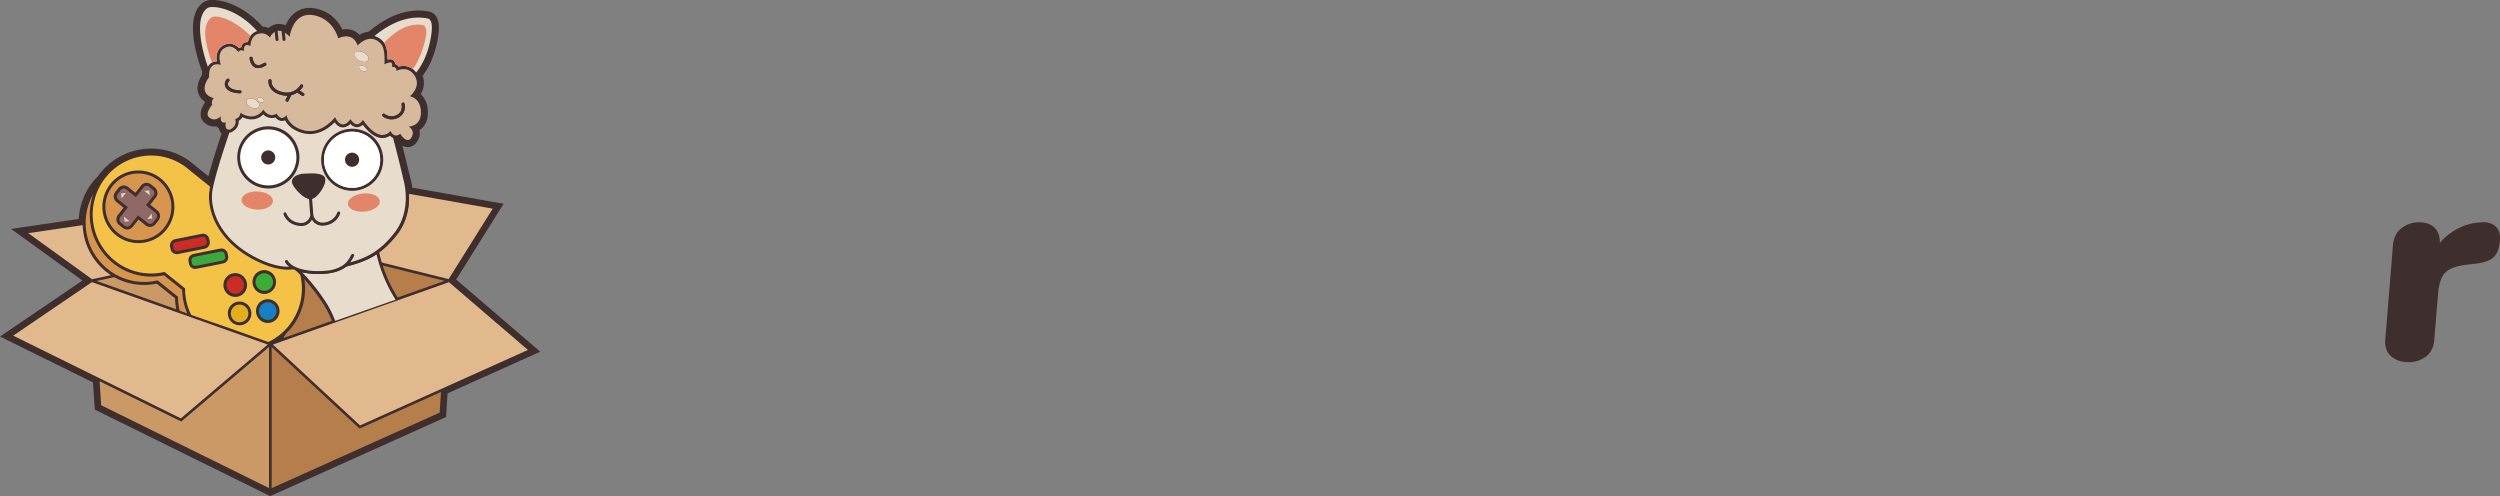 <svg xmlns="http://www.w3.org/2000/svg" xmlns:xlink="http://www.w3.org/1999/xlink" viewBox="0 0 1814 360" xmlns:v="https://vecta.io/nano"><rect x="0" y="0" width="1814" height="360" fill="#808080" stroke="none"/><style><![CDATA[.R{fill:#3e2e2e}.S{fill:#d7954e}.T{fill:#e8dccd}]]></style><path d="M390.84 254.21l-2.31-2L331 202.85l32.14-51.33 1.53-2.44.76-1.21-1.42-.25-2.82-.5-62.06-11a50.12 50.12 0 0 0-1.49-7.39l-5.67-23a8.21 8.21 0 0 0 3.91 1 8 8 0 0 0 6.91-4.18 10.64 10.64 0 0 0 1.6-8.1c3.73-2.5 5.88-6.66 6.07-11.79.28-7.52-2.53-11.91-5.19-14.36a15.09 15.09 0 0 0 1.36-13.3 50.31 50.31 0 0 0 5.6-9.25 69.7 69.7 0 0 0 6.14-23.36c.4-5.2-.5-9.08-2.67-11.51a7.43 7.43 0 0 0-4.35-2.45 39.59 39.59 0 0 0-7.82-.79c-10.21 0-21.07 4.05-31.42 11.72-1.55 1.14-3.08 2.36-4.56 3.63a16.6 16.6 0 0 0-6.72 2.3 12.87 12.87 0 0 0-9.68-4.14 16.77 16.77 0 0 0-2.73.23c-2.58-5.2-8.49-13.52-20.51-15.36a20.93 20.93 0 0 0-3.35-.27c-7.65 0-13.93 4.58-17.33 12.62a12.15 12.15 0 0 0-4.83-1 11 11 0 0 0-7.5 2.95 11.73 11.73 0 0 0-4.44-1 63.1 63.1 0 0 0-15.73-13.06C164.93.63 157.17 0 154.3 0a11.75 11.75 0 0 0-6.75 1.66c-14.41 10.24-4.39 40.91-.82 50.47a17.44 17.44 0 0 0-.14 2.28c-3.26 5.18-4.07 9.89-2.42 14a11.88 11.88 0 0 0 4.44 5.39v.83c-3.89 5.53-4.07 11-.44 14.21a10.64 10.64 0 0 0 7.27 2.94 11.22 11.22 0 0 0 1.64-.13 7.08 7.08 0 0 0 1.68 1.4 8 8 0 0 0 1.61 3.45c.13.17.28.33.43.49-2.52 7.44-6.83 20.56-9.54 30.89l-10.42-8.35c-.59-.52-1.13-1-1.59-1.33a47.23 47.23 0 0 0-25.67-10.2c-1.31-.11-2.64-.16-3.94-.16A47.11 47.11 0 0 0 72.44 126c-.53.68-1 1.32-1.45 2a46.88 46.88 0 0 0-3.67 4 47.64 47.64 0 0 0-10.17 26.89l-42.1 6.18-4.72.69-2.33.35 1.93 1.39 3.87 2.79 46 33.25-55.68 37.88-2.75 1.87-1.37.93 1.49.74 3 1.46 63 31.09 1.17 18 .07 1.11v.55l.49.25 1 .5.75.38.41.2.21.1h0l122.28 60.33.93.46.82.41.41.2.41-.19.84-.37 1-.44 123-55.33.3-.14.47-.2 1.09-.48.54-.24V302l.07-1.18 1-15.41 63.08-28.35 2.78-1.25 1.39-.63z" class="R"/><path d="M319.96 284.4l-.93 14.98-121.9 54.81V251.86l63.74 59.12 59.09-26.58z" fill="#b67e4a"/><path d="M195.19 251.74v102.39L73.41 294.04l-1.14-17.41 59.23 29.23 63.69-54.12z" fill="#cb9966"/><path d="M322.57 203.8l-116.7 41.38v-70.32l116.7 28.94z" fill="#b67e4a"/><path d="M203.93 174.82v71.04l-7.77 2.76h-.01L70.07 203.86l133.86-29.04z" fill="#cb9966"/><path d="M171.24 179.93L66.77 202.6l-46.3-33.44 128.41-18.82 3.91 1.7c2.21 9.11 7.87 19.2 18.45 27.89z" fill="#e1b98d"/><path d="M211.71 237.42a42.41 42.41 0 0 1-3.58 4l-1.54 2.08-.36.45a44.36 44.36 0 0 1-7.63 7.45c-1.1.85-4.35-1.4-4.35-1.4l-2-.72-61.29-21.77-2.54-.9a45.45 45.45 0 0 1-1.42-10.17l-13.29-10.63a44.24 44.24 0 0 1-36.9-8.81 45.3 45.3 0 0 1-7.2-63.21 43.77 43.77 0 0 1 3.63-4.07l1.49-2a44.39 44.39 0 0 1 35-17l3.66.15a44.27 44.27 0 0 1 24.06 9.63c.53.4 1 .82 1.53 1.29l63.9 51.21 1.59 1.2a45.28 45.28 0 0 1 7.24 63.22z" class="R"/><path d="M135.87,227.41q-2.76-1-5.53-2a.65.65,0,0,1-.05-.2,41.89,41.89,0,0,1-1.11-9.84l-14.89-11.93a42.09,42.09,0,0,1-36.1-8.16,43.06,43.06,0,0,1-10.57-54.48A45.3,45.3,0,0,0,82,190.9a44.23,44.23,0,0,0,36.92,8.82l13.26,10.63a44.73,44.73,0,0,0,3.61,16.82Z" class="S"/><path d="M203.05 175.93l-1.54-1.18-64-51.3-1.48-1.25a42.05 42.05 0 0 0-22.85-9.2l-3.45-.14a42.21 42.21 0 0 0-26.73 9.5 42.89 42.89 0 0 0-4.44 4.19l-2.13 2.5-1.55 2.1a43.06 43.06 0 0 0 8.41 58 42.09 42.09 0 0 0 36.1 8.16l14.89 11.93a42.84 42.84 0 0 0 4.32 19l.12.25 23.61 8.18h.1l32.28 11.47h0a42.06 42.06 0 0 0 11.56-8.1 45.22 45.22 0 0 0 3.58-4l.38-.5a40.81 40.81 0 0 0 3.37-5.16 43 43 0 0 0-10.55-54.45z" fill="#f3c247"/><path d="M197.05 197.91a8.5 8.5 0 0 0-12 1.31v.07a8.68 8.68 0 0 0 1.38 12.11 8.53 8.53 0 0 0 4.61 1.85 7.86 7.86 0 0 0 1.68 0 8.5 8.5 0 0 0 5.73-3.26 8.65 8.65 0 0 0-1.4-12.08z" class="R"/><path d="M196.73 208.66a6.31 6.31 0 0 1-8.86 1h-.06a6.48 6.48 0 0 1-1-9 6.32 6.32 0 0 1 8.88-1h.05a6.49 6.49 0 0 1 .99 9z" fill="#39ad36"/><path d="M178.81 231.44a6.35 6.35 0 0 1-8.91 1h0a6.49 6.49 0 0 1-1-9 6.34 6.34 0 0 1 4.25-2.37 6.53 6.53 0 0 1 1.25 0 6.32 6.32 0 0 1 3.43 1.37 6.49 6.49 0 0 1 .98 9z" fill="#e5ae1d"/><path d="M179.15 220.68a8.53 8.53 0 0 0-12 1.34h0a8.69 8.69 0 0 0 1.39 12.11 8.47 8.47 0 0 0 4.6 1.84 8 8 0 0 0 1.69 0 8.44 8.44 0 0 0 5.74-3.21 8.69 8.69 0 0 0-1.42-12.08zm-.34 10.76a6.35 6.35 0 0 1-8.91 1h0a6.49 6.49 0 0 1-1-9 6.34 6.34 0 0 1 4.25-2.37 6.53 6.53 0 0 1 1.25 0 6.32 6.32 0 0 1 3.43 1.37 6.49 6.49 0 0 1 1 9zM176 200.05a8.39 8.39 0 0 0-6.29-1.81 8.49 8.49 0 0 0-5.73 3.2 8.69 8.69 0 0 0 1.38 12.11 8.5 8.5 0 0 0 4.61 1.84 8 8 0 0 0 1.69 0 8.49 8.49 0 0 0 5.74-3.2 8.66 8.66 0 0 0-1.4-12.14z" class="R"/><path d="M175.68 210.8a6.3 6.3 0 0 1-8.84 1h-.08a6.49 6.49 0 0 1-1-9 6.29 6.29 0 0 1 4.26-2.39 6.53 6.53 0 0 1 1.25 0 6.32 6.32 0 0 1 3.43 1.37 6.48 6.48 0 0 1 .98 9.02z" fill="#cb2c23"/><path d="M199.6 219a8.52 8.52 0 0 0-12 1.35h0a8.67 8.67 0 0 0 1.38 12.1 8.41 8.41 0 0 0 4.61 1.85 7.86 7.86 0 0 0 1.68 0 8.44 8.44 0 0 0 5.73-3.21 8.67 8.67 0 0 0-1.4-12.09z" class="R"/><path d="M199.26,229.69a6.3,6.3,0,0,1-8.86,1.05l-.06-.05a6.48,6.48,0,0,1-1-9,6.32,6.32,0,0,1,4.26-2.38,6.41,6.41,0,0,1,5.66,10.38Z" fill="#1780c2"/><path d="M152.15 175.05l-.34-1.74a4.63 4.63 0 0 0-4.13-3.71 5 5 0 0 0-1.28.07l-19.4 3.88a4.64 4.64 0 0 0-3.61 5.43l.34 1.73a4.61 4.61 0 0 0 4.14 3.71 5 5 0 0 0 1.28-.07l19.35-3.88a4.62 4.62 0 0 0 3.65-5.42z" class="R"/><path d="M148.11 178.3l-19.37 3.89a2.42 2.42 0 0 1-2.82-1.92l-.34-1.73a2.42 2.42 0 0 1 1.89-2.85l19.35-3.87a2.58 2.58 0 0 1 .68 0 2.41 2.41 0 0 1 2.15 1.94l.35 1.74a2.43 2.43 0 0 1-1.89 2.8z" fill="#cb2c23"/><path d="M165.53 185.75l-.34-1.74a4.68 4.68 0 0 0-4.15-3.7 4.93 4.93 0 0 0-1.27.07l-19.37 3.87a4.63 4.63 0 0 0-3.61 5.43l.34 1.74a4.62 4.62 0 0 0 4.14 3.7 4.52 4.52 0 0 0 1.27-.07l19.36-3.88a4.62 4.62 0 0 0 3.63-5.42z" class="R"/><path d="M161.48 189.05l-19.37 3.88a2.43 2.43 0 0 1-.66 0 2.4 2.4 0 0 1-2.16-1.94l-.34-1.73a2.41 2.41 0 0 1 1.87-2.85h0l19.36-3.88a2.43 2.43 0 0 1 .66 0 2.39 2.39 0 0 1 2.16 1.94l.35 1.73a2.41 2.41 0 0 1-1.87 2.85z" fill="#3ba93e"/><use xlink:href="#B" class="S"/><path d="M116.65 129.43a26 26 0 0 0-36.48 3.95l-.22.28a26.5 26.5 0 0 0 4.23 37 25.71 25.71 0 0 0 14.07 5.64 25.24 25.24 0 0 0 5.14-.08 25.87 25.87 0 0 0 17.49-9.79 26.51 26.51 0 0 0-4.23-37z" class="R"/><path d="M115.28 131.14a23.77 23.77 0 0 0-33.42 3.61c-.06.09-.13.17-.19.25a24.34 24.34 0 0 0 3.88 34 23.78 23.78 0 0 0 33.45-3.64l.19-.25a24.32 24.32 0 0 0-3.91-33.97z" class="S"/><path d="M114.2 152.69l-5.2-4.18 4.14-5.27a5.17 5.17 0 0 0-.82-7.22l-2.75-2.2a5.08 5.08 0 0 0-7.2.83l-4.12 5.23-5.25-4.16a5 5 0 0 0-2.77-1.1 5.09 5.09 0 0 0-4.44 1.93l-2.17 2.77a5.16 5.16 0 0 0 .82 7.21l5.22 4.19-4.11 5.28a5.16 5.16 0 0 0 .82 7.21l2.75 2.21a5 5 0 0 0 2.76 1.1 5.09 5.09 0 0 0 4.44-1.93l4.13-5.24 5.19 4.16a5 5 0 0 0 2.77 1.11 5.12 5.12 0 0 0 4.44-1.94l2.18-2.78a5.17 5.17 0 0 0-.83-7.21z" class="R"/><use xlink:href="#B" fill="#906967"/><path d="M104.73 138.54l4.02 3.22-.42-3.64-3.6.42zM88.21 144l3.19-4.06-3.61.42.42 3.64zm18.69 14.97l3.19-4.04.42 3.63-3.61.41zm-16.92-1.71l4.02 3.22-3.6.42-.42-3.64z" fill="#dcd6c1"/><path d="M357.52 151.41l-32 51.11L267 188l2.44-1.25c5.95-3.26 11.9-8.1 18.26-16.06 8.12-10.16 9.45-21.75 9-30.06zM194.25 250l-63.04 53.56-121.63-60 57.11-38.85L194.25 250zm188.82 3.92L261.24 308.7l-63.25-58.68 127.75-45.28 57.33 49.18z" fill="#e1b98d"/><path d="M273.58 174c-.18-1.54-1.43-2.32-3.74-2.32h0c-5.29 0-21.1 3-34 6-27.61 6.38-28.4 8.88-28.81 10.21a2.64 2.64 0 0 0 1 3c11.66 8.25 22.93 23.71 27.75 31.54a76.48 76.48 0 0 1 5.38 11.22l48-16.86A100.93 100.93 0 0 1 273.58 174z" class="R"/><path d="M287.06 217.46l-43.81 15.39a79.2 79.2 0 0 0-5.59-11.68 142.67 142.67 0 0 0-18.46-23.64 52.49 52.49 0 0 0 11.1 1.27h.92c10.44 0 16.39-2.51 20-5.39 6.33-1.68 12.28-3.38 18.23-6.64 1.25-.69 2.51-1.44 3.76-2.28a106.62 106.62 0 0 0 13.85 32.97z" class="T"/><path d="M315.48 22.22a66.84 66.84 0 0 1-5.77 22.31 46.51 46.51 0 0 1-6.36 10.07c3 5.6.8 10.94-1.93 14.37 3.25 1.9 6.53 6 6.25 13.6-.24 6.46-3.8 9.31-6.8 10.56a6.41 6.41 0 0 1 .72 1.68 7.62 7.62 0 0 1-1.15 6.23 5.18 5.18 0 0 1-4.46 2.8c-2.54 0-4.73-2.11-6.06-3.79a5.71 5.71 0 0 1-2.19.51c2.56 9.51 6.56 26.24 7.2 28.92.53 1.74 6.85 23.62-7.22 41.23-6.36 8-12.31 12.8-18.26 16.06s-11.9 5-18.23 6.64c-3.61 2.88-9.56 5.39-20 5.39h-.92c-7.82-.15-13.13-1.49-16.67-3.15-.7-.08-1.23-.16-1.56-.21a20.8 20.8 0 0 1-3.16.21c-4.83 0-12.9-1.18-23.9-6.8-26.65-13.58-34.54-34.88-33.21-49 .87-9.28 9.17-34.24 12.51-44a4 4 0 0 1-1.63-1.22 5.59 5.59 0 0 1-1.15-3.63 4.4 4.4 0 0 1-3.08-2.78 7.73 7.73 0 0 1-3 .6 7.82 7.82 0 0 1-5.33-2.21c-3.17-2.83-1.31-7.59 1.49-11.2a6.6 6.6 0 0 1 .25-3.15 9.83 9.83 0 0 1-5-5c-1.35-3.37-.46-7.44 2.65-12.09v-.71a16.34 16.34 0 0 1 .23-2.71c-4.88-12.72-12.09-39.54-.5-47.77a9 9 0 0 1 5.07-1.1c2.66 0 9.8.57 19 5.86a60.66 60.66 0 0 1 15.9 13.36h.84a9.08 9.08 0 0 1 5.38 1.84 8.86 8.86 0 0 1 7-3.71 11 11 0 0 1 6.41 2.38c1.79-6.25 6.43-14 15.75-14a18.79 18.79 0 0 1 2.9.23c12.39 1.94 17.52 11.46 19.29 16a14.65 14.65 0 0 1 4.4-.73 10.2 10.2 0 0 1 9 5.18 15 15 0 0 1 8.54-3.41 80.2 80.2 0 0 1 5.12-4.13c9.84-7.29 20.1-11.14 29.69-11.14a36.55 36.55 0 0 1 7.31.74 4.44 4.44 0 0 1 2.69 1.52c1.63 1.82 2.29 4.97 1.95 9.35z" class="R"/><path d="M285.88 169.38c-11.09 13.9-20.82 17.9-31.79 21a25.77 25.77 0 0 0 2.08-3.3 30.12 30.12 0 0 1 .66-1.16 1.09 1.09 0 0 0-.32-1.51h0a1.12 1.12 0 0 0-1.52.33c-.13.22-.29.46-.43.72l-.32.58a18 18 0 0 1-4.12 5.44h0a16.09 16.09 0 0 1-2.59 1.82 25.83 25.83 0 0 1-9.54 3c-1.76.2-3.61.33-5.54.4h-2.18a46.53 46.53 0 0 1-11.81-1.51 25.44 25.44 0 0 1-4.22-1.56 12.79 12.79 0 0 1-5.22-4.07 2.5 2.5 0 0 1-.21-.35 1.1 1.1 0 0 0-1.5-.41 1.11 1.11 0 0 0-.5 1.3 10.08 10.08 0 0 0 3 3.44h-1c-4.06 0-11.92-1-22.9-6.58-27.19-13.89-33.13-35.09-32-46.86a9.41 9.41 0 0 1 .13-1.12l.09-.61a4.24 4.24 0 0 1 .11-.67c.11-.65.25-1.35.4-2.09a13.51 13.51 0 0 1 .18-.82 40.76 40.76 0 0 1 .35-1.54l.42-1.78.43-1.67.58-2.18.36-1.31a1.55 1.55 0 0 1 .07-.23c.08-.32.17-.65.27-1 .46-1.69 1-3.4 1.5-5.15.15-.54.32-1.08.48-1.62l.24-.81.73-2.36.77-2.46.47-1.49 1.52-4.7.45-1.38.41-1.25 1.12-3.36.44-1.3.66-2c.12-.33.23-.65.32-1a5.58 5.58 0 0 0 1-.12l.21-.06.21-.1c4.52-2.17 5.54-5.66 5.37-8.25a6.27 6.27 0 0 0 2.64-2.67 15.7 15.7 0 0 0 6.66 1.64 12 12 0 0 0 8.55-3.64 8.87 8.87 0 0 0 6.16 2.67 8.55 8.55 0 0 0 2.7-.46 6 6 0 0 0 4.66 2.57 4.86 4.86 0 0 0 2.25-.55c1.53 3 5 7.13 12.59 9.28a20.47 20.47 0 0 0 5.4.76c8.36 0 14.8-5.29 18-8.54 1.73 2.47 3.75 3.72 6 3.72a8 8 0 0 0 5.43-2.54 6.68 6.68 0 0 0 4.83 2.42 6.28 6.28 0 0 0 4.17-1.78c4.88 6.38 9.68 9.61 14.28 9.61a9.33 9.33 0 0 0 5.48-1.74 6.59 6.59 0 0 0 2.22 1.7h0l2 7.59c.05.24.12.47.18.71l1.68 6.73c.08.35.17.69.25 1l1.07 4.32c.08.32.15.64.23 1l1.49 6.17a1.76 1.76 0 0 0 .1.41.38.38 0 0 1 0 .15 1.93 1.93 0 0 0 .1.43 1.6 1.6 0 0 0 .05.21 1.43 1.43 0 0 0 .09.37l.19.8v.09s7.02 22.02-6.77 39.28zM313.29 22c-.45 5.74-2.67 20-11.31 30.63a12.85 12.85 0 0 0-2.52-2.53h0a11 11 0 0 0-6.76-2.25 12.89 12.89 0 0 0-3.49.48 3.83 3.83 0 0 0-.33-.46 4.66 4.66 0 0 0-2.12-1.39 3.76 3.76 0 0 0-.74-2.09A3.6 3.6 0 0 0 283 43a7.15 7.15 0 0 0-1.78.25c0-3.6-.3-8.85-2.41-12l-.1-.14a6.73 6.73 0 0 0-.74-.95 13.11 13.11 0 0 0-6.28-4c7.3-6.09 18.79-13.41 31.82-13.41a33.59 33.59 0 0 1 7 .71s3.43.19 2.78 8.54zM154.31 5.11a7.38 7.38 0 0 0-3.81.73c-9.52 6.76-4.36 29.35.32 42.64a8.37 8.37 0 0 1 1.07-1.55 6.57 6.57 0 0 1 2-1.55h0a8.16 8.16 0 0 1 3.49-.85 12.61 12.61 0 0 1 .78-7.5 9.72 9.72 0 0 1 6.52-5.1 7 7 0 0 1 1.92-.27 10 10 0 0 1 6.73 3.17 4.42 4.42 0 0 1 1.71-.44A5 5 0 0 1 176 32a4.12 4.12 0 0 1 3.28-1.43 5.23 5.23 0 0 1 .56 0 13.06 13.06 0 0 1 .79-2.51 10.66 10.66 0 0 1 1.14-2 9.22 9.22 0 0 1 4.84-3.48c-12.3-13.78-25.69-17.46-32.3-17.47z" class="T"/><path d="M181.82 26.08a9.66 9.66 0 0 0-1.14 2 12.2 12.2 0 0 0-.79 2.51 5.23 5.23 0 0 0-.56 0A4.1 4.1 0 0 0 176 32a5.08 5.08 0 0 0-1 2.36 4.13 4.13 0 0 0-1.71.44 10 10 0 0 0-6.73-3.17 7 7 0 0 0-1.92.27 9.72 9.72 0 0 0-6.52 5.1 12.61 12.61 0 0 0-.78 7.5 8.12 8.12 0 0 0-3.49.85c-4.49-12-8.31-27-.18-32.79 2.55-1.75 14.83.22 28.15 13.52zm127.18.61c-1 4.65-3.27 14.74-9.49 23.45a11.12 11.12 0 0 0-6.76-2.25 12.89 12.89 0 0 0-3.49.48 2.79 2.79 0 0 0-.33-.46 4.61 4.61 0 0 0-2.12-1.39 3.78 3.78 0 0 0-.74-2.09A3.6 3.6 0 0 0 283 43a7.64 7.64 0 0 0-1.78.25c0-3.6-.4-9-2.51-12.18 7.94-8.4 17.91-15 28.61-12.76 0 .04 3.11 1.56 1.68 8.38z" fill="#e38569"/><path d="M297.4 69.87s6.27-5 4.9-11.52a.61.61 0 0 0-.07-.34 6.74 6.74 0 0 1-.21-.69c-.1-.31-.22-.61-.35-.91s-.2-.44-.31-.66l-.18-.31-.05-.09a8 8 0 0 0-.28-.45l-.34-.51a14.98 14.98 0 0 0-.64-.83l-.46-.52-.49-.49-.47-.41-.25-.2h-.05a10 10 0 0 0-1.89-1.12l-.48-.18a8.66 8.66 0 0 0-1.89-.44h-1.19a11.76 11.76 0 0 0-5.1 1.24c.5-2.78-2.33-3-3.09-3h-.18c.68-2.41-.14-3.12-1.33-3.12a11.05 11.05 0 0 0-4.09 1.4s.16-2 .09-4.49v-.67a8 8 0 0 0-.08-1.38l-.06-.72a10.51 10.51 0 0 0-.17-1.47 4.66 4.66 0 0 0-.13-.82 16.57 16.57 0 0 0-.45-2 5.22 5.22 0 0 0-.18-.56 3.89 3.89 0 0 0-.22-.6 7.71 7.71 0 0 0-.52-1.13 7.39 7.39 0 0 0-.42-.66 2.61 2.61 0 0 0-.37-.44 14.03 14.03 0 0 0-.87-.86c-.14-.14-.29-.26-.43-.38l-.44-.35-.39-.29a1.2 1.2 0 0 0-.24-.15 2.66 2.66 0 0 0-.45-.29 3.72 3.72 0 0 0-.48-.27l-.46-.23-.44-.19a8.55 8.55 0 0 0-1.39-.42 2.14 2.14 0 0 0-.43-.07 7.64 7.64 0 0 0-.82-.1h-1.12l-.56.06h0a3.35 3.35 0 0 0-.54.08 3.15 3.15 0 0 0-.42.09l-.28.07-.87.26a12.1 12.1 0 0 0-2.16 1l-.63.37-.69.47-.31.22a17.24 17.24 0 0 0-.86.69l-.45.39a4.68 4.68 0 0 0-.56.53.5.5 0 0 0-.15.14l-.43.45c-1.9-5.27-5.34-6.6-8.34-6.6a13.25 13.25 0 0 0-5.75 1.44S241.9 13.33 227.12 11a15.71 15.71 0 0 0-2.56-.22c-12.48 0-14.38 15.89-14.38 15.89a18.44 18.44 0 0 0-3.46-2.89l.48 4.73a1.07 1.07 0 0 1-1 1.19h-.14a1.11 1.11 0 0 1-1.1-1l-.62-6.05a6.16 6.16 0 0 0-2-.32 5.47 5.47 0 0 0-.9.08l.64 6.14a1.09 1.09 0 0 1-1 1.2h-.1a1.1 1.1 0 0 1-1.08-1l-.58-5.6a9.77 9.77 0 0 0-3.52 4.14 7.37 7.37 0 0 0-4.84-3 5.63 5.63 0 0 0-1-.09h-.45a8.1 8.1 0 0 0-1.3.16 7 7 0 0 0-4.88 3.21 11.46 11.46 0 0 0-1.61 5.82 5.72 5.72 0 0 0-2.44-.7c-3 0-2.19 4.61-2.19 4.61a2.52 2.52 0 0 0-3.56-.19 2.7 2.7 0 0 0-.52.65s-2.88-4-6.49-4a4.87 4.87 0 0 0-1.31.18c-9.26 2.63-4.9 13.1-4.9 13.1a11.22 11.22 0 0 0-2.76-.4 5.65 5.65 0 0 0-2.93.73 6.21 6.21 0 0 0-2.62 4.28 13.86 13.86 0 0 0-.23 4.21c-.09.11-.16.24-.24.35-8.6 12.59 3.61 15 3.61 15A4.41 4.41 0 0 0 154 76s-5.49 6.3-2.44 9a5.72 5.72 0 0 0 3.87 1.64 7.22 7.22 0 0 0 4.81-2.32c-.54 4 1.25 4.66 2.52 4.66a3.92 3.92 0 0 0 1.13-.17c-.65 3.18.13 4.46 1.06 5a2.86 2.86 0 0 0 1.25.29 3.71 3.71 0 0 0 .67-.07l.41-.21c5.26-2.81 3.38-7.49 3.38-7.49a4.53 4.53 0 0 0 3.73-4.56 15.08 15.08 0 0 0 8.07 2.73 10.38 10.38 0 0 0 8.58-4.9c2.17 3.07 4.43 3.89 6.21 3.89a6.28 6.28 0 0 0 3.44-1.06c1.42 2.41 2.77 3.17 3.92 3.17 1.92 0 3.25-2.14 3.25-2.14s.9 7.77 12.19 11a17.66 17.66 0 0 0 4.8.67c10.76 0 18.29-10.13 18.29-10.13 1.88 4 3.89 5.27 5.66 5.27 3.08 0 5.5-3.84 5.5-3.84 1.77 2.78 3.39 3.69 4.76 3.69 2.57 0 4.26-3.21 4.26-3.21 6 8.74 10.8 11 14.19 11a7.44 7.44 0 0 0 5.8-2.88 11.09 11.09 0 0 0 .78 1.27 4.33 4.33 0 0 0 2.88 2h.44a4.51 4.51 0 0 0 2.97-1.3s2.74 4.6 5.5 4.6a3.08 3.08 0 0 0 2.58-1.77c3.27-5.23-2-8-2-8s8.59 0 8.94-9.44c.39-11.39-8-12.52-8-12.52zM174 67.7h0c-.55 0-6.56-.07-9.46-3.23a5.89 5.89 0 0 1-.53-.68h0a4.73 4.73 0 0 1-.92-3 4.17 4.17 0 0 1 .19-1.11 6.14 6.14 0 0 1 .4-1 5.4 5.4 0 0 1 .94-1.29 1.1 1.1 0 0 1 1.56 1.55 2.92 2.92 0 0 0-.48.63 3.06 3.06 0 0 0-.39 1 2.69 2.69 0 0 0 .13 1.26 3.54 3.54 0 0 0 .74 1.16 7.63 7.63 0 0 0 3.67 2h0a16.29 16.29 0 0 0 4.16.56 1.1 1.1 0 0 1 .21 2.19.74.74 0 0 1-.21 0zm14 9.3a2.44 2.44 0 0 1-.1.24c-.78 1.57-3.4 1.88-5.84.67a6.63 6.63 0 0 1-1.55-1 4.85 4.85 0 0 1-1.57-2.22 2.44 2.44 0 0 1 .1-1.8c.78-1.58 3.39-1.88 5.84-.68a6.36 6.36 0 0 1 2.84 2.59A2.82 2.82 0 0 1 188 77zm3.47-3.32c-.39.78-1.7.93-2.92.33s-1.9-1.73-1.51-2.51 1.69-1 2.92-.34 1.9 1.7 1.51 2.5zm1.34-26.16a10.61 10.61 0 0 1-5.43 1.87h-.45a4.94 4.94 0 0 1-2-.52 5.16 5.16 0 0 1-1.68-1.32 5.32 5.32 0 0 1-.67-.89 6.43 6.43 0 0 1-.54-1 11 11 0 0 1-.91-3.29 1.09 1.09 0 0 1 2.17-.22 9.45 9.45 0 0 0 .43 1.82 6.14 6.14 0 0 0 .46 1.09 4.89 4.89 0 0 0 .61.94 3.17 3.17 0 0 0 1.12.9 4.62 4.62 0 0 0 3.91-.26h0a14 14 0 0 0 1.8-.94 1.1 1.1 0 0 1 1.5.36 1.09 1.09 0 0 1-.35 1.5h0zm27.87 21.65a1.08 1.08 0 0 1-1.52.3l-3.51-2.34a13.27 13.27 0 0 1-4.3 1.94l-2 4.1a1.07 1.07 0 0 1-1 .61 1.37 1.37 0 0 1-.48-.1 1.12 1.12 0 0 1-.5-1.48l1.36-2.75h-.56a14.71 14.71 0 0 1-3.1-.33c-5.8-1.22-8.28-4-9.34-6.16a8.31 8.31 0 0 1-.88-4.57 1.1 1.1 0 0 1 1.24-.93 1.08 1.08 0 0 1 .93 1.21h0c0 .29-.68 6.35 8.51 8.28a11.72 11.72 0 0 0 12.45-5.23 1.09 1.09 0 0 1 1.52-.3 1.11 1.11 0 0 1 .38 1.4 13.9 13.9 0 0 1-2.4 2.84l2.91 2a1.08 1.08 0 0 1 .29 1.51h0zm45.62-18.1a1.22 1.22 0 0 1-.52.51 2.18 2.18 0 0 1-1.09.24 2.62 2.62 0 0 1-.84-.1 1.05 1.05 0 0 1-.35-.08 4.43 4.43 0 0 1-.88-.33c-1.58-.78-2.49-2.15-2-3.06a1.86 1.86 0 0 1 1.92-.74 4.15 4.15 0 0 1 1.15.25h0a3.51 3.51 0 0 1 .61.24 6.38 6.38 0 0 1 .67.38 5.58 5.58 0 0 1 .6.49 2 2 0 0 1 .73 2.18zm1.05-7.52a3.19 3.19 0 0 1-3.08 1.38 6.33 6.33 0 0 1-1.15-.13 6.4 6.4 0 0 1-1.14-.31 6.87 6.87 0 0 1-1.16-.47c-2.8-1.37-4.41-3.81-3.6-5.44.57-1.16 2.21-1.6 4.12-1.27h0a7.06 7.06 0 0 1 1.1.27 6.82 6.82 0 0 1 1.13.45l.17.08c2.79 1.35 4.37 3.78 3.61 5.42zm21.55 41.9a10.62 10.62 0 0 1-4.76 1.16 10.84 10.84 0 0 1-6.48-2.22 1.1 1.1 0 0 1 1.4-1.69 8.43 8.43 0 0 0 8.87.78c4.72-2.32 3.51-7.5 3.46-7.72a1.1 1.1 0 0 1 2.13-.54 8.92 8.92 0 0 1-4.62 10.21z" fill="#d6ba9b"/><path d="M188 77a2.44 2.44 0 0 1-.1.24c-.78 1.57-3.4 1.88-5.84.67a6.63 6.63 0 0 1-1.55-1 4.85 4.85 0 0 1-1.57-2.22 2.44 2.44 0 0 1 .1-1.8c.78-1.58 3.39-1.88 5.84-.68a6.36 6.36 0 0 1 2.84 2.59A2.82 2.82 0 0 1 188 77zm79.31-33.46a3.19 3.19 0 0 1-3.08 1.38 6.33 6.33 0 0 1-1.15-.13 6.4 6.4 0 0 1-1.14-.31 6.87 6.87 0 0 1-1.16-.47c-2.8-1.37-4.41-3.81-3.6-5.44.57-1.16 2.21-1.6 4.12-1.27h0a7.06 7.06 0 0 1 1.1.27 6.82 6.82 0 0 1 1.13.45l.17.08c2.79 1.37 4.37 3.8 3.61 5.44zm-1.05 7.52a1.22 1.22 0 0 1-.52.51 2.18 2.18 0 0 1-1.09.24 2.62 2.62 0 0 1-.84-.1 1.05 1.05 0 0 1-.35-.08 4.43 4.43 0 0 1-.88-.33c-1.58-.78-2.49-2.15-2-3.06a1.86 1.86 0 0 1 1.92-.74 4.15 4.15 0 0 1 1.15.25h0a3.51 3.51 0 0 1 .61.24 6.38 6.38 0 0 1 .67.38 5.58 5.58 0 0 1 .6.49 2 2 0 0 1 .73 2.2zm-74.83 22.61c-.39.78-1.7.93-2.92.33s-1.9-1.73-1.51-2.51 1.69-1 2.92-.34 1.9 1.72 1.51 2.52z" class="T"/><path d="M192.77 47.51a10.61 10.61 0 0 1-5.43 1.87h-.45a4.94 4.94 0 0 1-2-.52 5.16 5.16 0 0 1-1.68-1.32 5.32 5.32 0 0 1-.67-.89 6.43 6.43 0 0 1-.54-1 11 11 0 0 1-.91-3.29 1.091 1.091 0 0 1 2.17-.22 9.45 9.45 0 0 0 .43 1.82 6.14 6.14 0 0 0 .46 1.09 4.89 4.89 0 0 0 .61.94 3.17 3.17 0 0 0 1.12.9 4.62 4.62 0 0 0 3.91-.26h0a14 14 0 0 0 1.8-.94 1.1 1.1 0 0 1 1.5.36 1.09 1.09 0 0 1-.35 1.5h0zm96.13 37.92a10.62 10.62 0 0 1-4.76 1.16 10.84 10.84 0 0 1-6.48-2.22 1.1 1.1 0 0 1 1.4-1.69 8.43 8.43 0 0 0 8.87.78c4.72-2.32 3.51-7.5 3.46-7.72a1.1 1.1 0 0 1 2.13-.54 8.93 8.93 0 0 1-4.62 10.23zM175.17 66.6a1.1 1.1 0 0 1-1.09 1.1h0c-.55 0-6.56-.07-9.46-3.23a5.89 5.89 0 0 1-.53-.68h0a4.73 4.73 0 0 1-.92-3 4.17 4.17 0 0 1 .19-1.11 6.14 6.14 0 0 1 .4-1 5.4 5.4 0 0 1 .94-1.29 1.1 1.1 0 0 1 1.56 1.55 2.92 2.92 0 0 0-.48.63 3.06 3.06 0 0 0-.39 1 2.69 2.69 0 0 0 .13 1.26 3.54 3.54 0 0 0 .74 1.16 7.63 7.63 0 0 0 3.67 2h0a16.29 16.29 0 0 0 4.16.56 1.09 1.09 0 0 1 1.08 1.05zm45.47 2.56a1.08 1.08 0 0 1-1.52.3l-3.51-2.34a13.27 13.27 0 0 1-4.3 1.94l-2 4.1a1.07 1.07 0 0 1-1 .61 1.37 1.37 0 0 1-.48-.1 1.12 1.12 0 0 1-.5-1.48l1.36-2.75h-.56a14.71 14.71 0 0 1-3.1-.33c-5.8-1.22-8.28-4-9.34-6.16a8.31 8.31 0 0 1-.88-4.57 1.1 1.1 0 0 1 1.24-.93 1.08 1.08 0 0 1 .93 1.21h0c0 .29-.68 6.35 8.51 8.28a11.72 11.72 0 0 0 12.45-5.23 1.09 1.09 0 0 1 1.52-.3 1.11 1.11 0 0 1 .38 1.4 13.9 13.9 0 0 1-2.4 2.84l2.91 2a1.09 1.09 0 0 1 .31 1.51z" class="R"/><path d="M213.93 107.72a20.36 20.36 0 1 0-1 15.51 20.38 20.38 0 0 0 1-15.51zm-14.76 8.76a5.13 5.13 0 0 1-6.84 2.32 5.09 5.09 0 1 1 7.13-6.17 5 5 0 0 1-.29 3.85z" fill="#fff"/><path d="M216.06 107a22.55 22.55 0 1 0-1.14 17.19 22.54 22.54 0 0 0 1.14-17.19zM213 123.21a20.45 20.45 0 0 1-37.67-2.49 20.19 20.19 0 0 1 1-15.51A20.46 20.46 0 0 1 214 107.7a20.15 20.15 0 0 1-1 15.53zm-13.83-6.73a5.13 5.13 0 0 1-6.84 2.32 5.09 5.09 0 1 1 7.13-6.17 5 5 0 0 1-.29 3.85zm77.69-7.8a22.51 22.51 0 1 0-1.12 17.2 22.53 22.53 0 0 0 1.12-17.2zm-3.1 16.22a20.38 20.38 0 1 1-9.23-27.23 20.47 20.47 0 0 1 9.23 27.23z" class="R"/><path d="M274.78 109.39a20.37 20.37 0 1 0-1 15.51 20.14 20.14 0 0 0 1-15.51zm-14.71 8.77a5.12 5.12 0 0 1-9.43-.62 5.05 5.05 0 0 1 .25-3.89 5.11 5.11 0 0 1 9.18 4.51z" fill="#fff"/><path d="M260.07 118.16a5.12 5.12 0 0 1-9.43-.62 5.05 5.05 0 0 1 .25-3.89 5.114 5.114 0 0 1 9.18 4.51zm-13.27 36.69c-.08.29-2 7.15-10.6 8.7a11.19 11.19 0 0 1-2.16.19 8.56 8.56 0 0 1-7.69-4.39 8.62 8.62 0 0 1-7.89 4.64 11.44 11.44 0 0 1-1.85-.14c-8.68-1.3-10.78-8.11-10.86-8.4a1.1 1.1 0 0 1 .73-1.36h0a1.09 1.09 0 0 1 1.36.75c.08.22 1.83 5.75 9.09 6.83a6.85 6.85 0 0 0 8.18-5.2v-.21h0a.06.06 0 0 1 0-.06l-.87-11.71a14.23 14.23 0 0 1-5.84-3.34c-3-2.56-7-7.3-6.59-9.82.61-3.58 4.92-5.55 11.79-5.41 2-.16 11.39-.69 12.35 3.57s-4.79 13.33-9.48 14.92h0l.86 11.57a1.72 1.72 0 0 1 .07.21 6.79 6.79 0 0 0 6.66 5.35 8.48 8.48 0 0 0 1.74-.17c7.26-1.29 8.84-7 8.86-7.09a1.09 1.09 0 0 1 1.33-.79 1.1 1.1 0 0 1 .81 1.36z" class="R"/><g fill="#e38569"><ellipse cx="264.02" cy="147.09" rx="11.61" ry="6.6" transform="matrix(.995 -.098 .098 .995 -13.1 26.49)"/><ellipse cx="186.69" cy="145.48" rx="6.59" ry="11.38" transform="matrix(.043 -.999 .999 .043 33.3 325.73)"/></g><path d="M1811,164.49q3.69,3.6,2.89,10.79-.79,8-4.79,11.59t-14,4.59l-5.39.6q-11.19,1.4-15.38,5.69t-5.2,14.49l-2.8,34.16q-.6,8-5.89,12.18a20.05,20.05,0,0,1-12.88,4.2q-7.62,0-12.49-4.2t-4.3-12.18l5.6-68.92q.79-7.8,6.29-12a20.31,20.31,0,0,1,12.69-4.2q7,0,11.08,3.9t3.9,11.09a42.36,42.36,0,0,1,13.29-10.49,37.46,37.46,0,0,1,14.88-4.3l2.4-.2Q1807.26,160.91,1811,164.49Z" class="R"/><defs ><path id="B" d="M113.3 158.54l-2.17 2.76a2.89 2.89 0 0 1-4.06.52h0l-6.92-5.54-5.51 7a2.87 2.87 0 0 1-2.53 1.1 2.78 2.78 0 0 1-1.57-.63l-2.75-2.2a3 3 0 0 1-.47-4.14l5.49-7-6.92-5.55a3 3 0 0 1-.47-4.14l2.18-2.77a2.9 2.9 0 0 1 2.53-1.1 2.81 2.81 0 0 1 1.57.62l6.88 5.53 5.5-7a2.85 2.85 0 0 1 2.52-1.11 2.79 2.79 0 0 1 1.58.63l2.74 2.2a3 3 0 0 1 .48 4.14l-5.5 7 6.92 5.55a3 3 0 0 1 .48 4.13z"/></defs></svg>